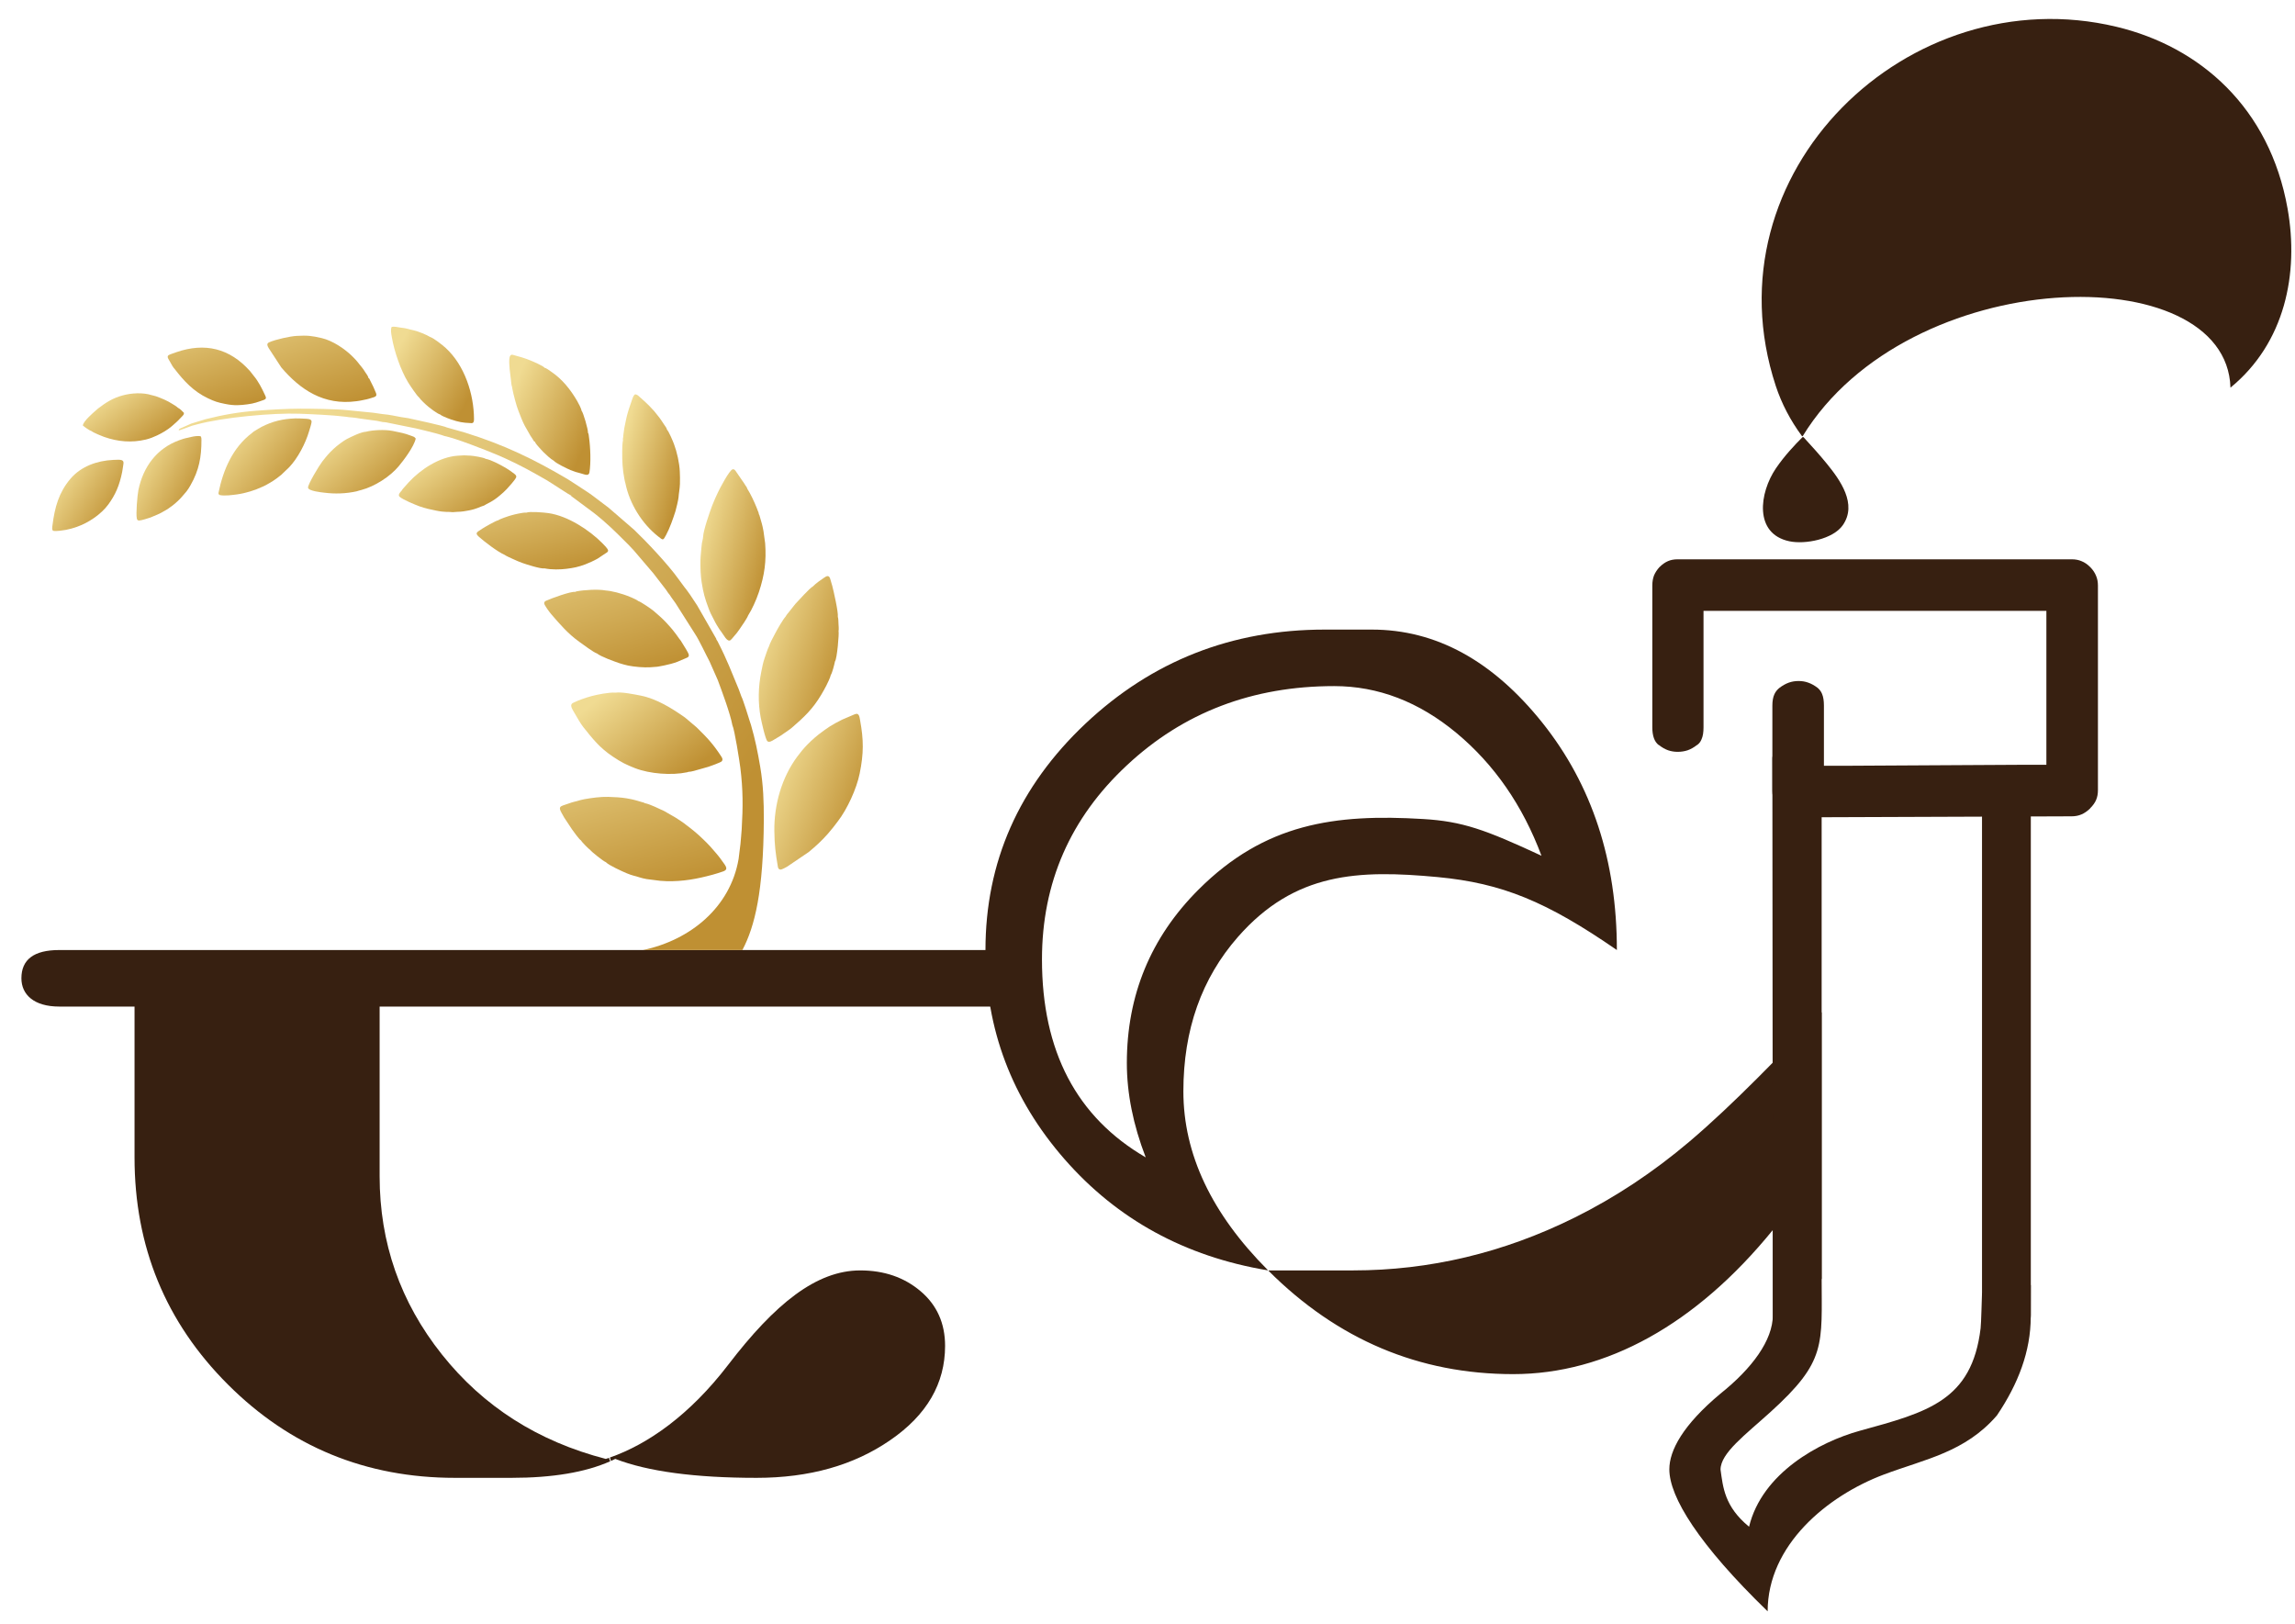 <svg width="106" height="75" viewBox="0 0 106 75" fill="none" xmlns="http://www.w3.org/2000/svg">
<path d="M81.643 74.421C78.451 71.328 77.102 69.137 77.102 67.863C77.102 66.989 77.727 65.815 79.467 64.363C80.919 63.204 81.883 61.902 81.883 60.74V56.808C78.343 61.163 74.187 63.465 69.891 63.465C65.545 63.465 61.779 61.875 58.588 58.691L58.595 58.675H62.491C66.031 58.675 69.441 57.864 72.72 56.239C74.589 55.312 76.36 54.141 78.031 52.724C80.095 50.974 82.245 48.71 84.137 46.75V58.958C84.137 62.131 84.377 62.858 81.765 65.223C80.609 66.27 79.467 67.113 79.467 67.875C79.582 68.69 79.647 69.578 80.785 70.513C81.383 68.032 84.027 66.596 85.91 66.078C89.01 65.226 91.078 64.7 91.479 61.346C91.507 61.108 91.532 59.996 91.544 59.728L93.797 59.352L93.794 60.827C93.794 62.397 93.222 63.909 92.233 65.372C90.764 67.076 88.912 67.389 87.017 68.1C84.381 69.091 81.643 71.369 81.643 74.421Z" fill="#372011"/>
<path d="M58.549 58.671C54.728 58.031 51.603 56.322 49.171 53.541C46.734 50.753 45.516 47.533 45.516 43.878C45.516 39.812 47.055 36.331 50.128 33.428C53.205 30.529 56.891 29.078 61.187 29.078H63.362C66.321 29.078 68.947 30.513 71.242 33.385C73.535 36.26 74.679 39.757 74.679 43.878C71.443 41.644 69.382 40.789 66.4 40.508C62.749 40.168 59.811 40.275 57.18 43.269C55.499 45.184 54.657 47.561 54.657 50.404C54.657 53.3 55.958 56.053 58.557 58.659L58.549 58.671ZM52.917 53.454C52.335 51.943 52.046 50.492 52.046 49.099C52.046 45.967 53.146 43.297 55.353 41.09C58.418 38.028 61.646 37.581 65.731 37.827C67.551 37.937 68.583 38.309 71.197 39.523C70.328 37.202 69.023 35.315 67.282 33.863C65.538 32.412 63.651 31.688 61.622 31.688C57.849 31.688 54.657 32.906 52.046 35.347C49.432 37.783 48.126 40.773 48.126 44.313C48.126 48.55 49.724 51.595 52.917 53.454Z" fill="#372011"/>
<path d="M21.015 66.511C16.953 63.029 14.92 59.256 14.92 55.194V46.489H8.825V53.454C8.825 56.876 9.987 59.838 12.309 62.333C14.631 64.829 17.534 66.222 21.015 66.511Z" fill="#372011"/>
<path d="M46.484 46.489H17.534V54.324C17.534 57.401 18.491 60.142 20.406 62.551C22.32 64.96 24.844 66.57 27.98 67.381L28.127 67.333L28.182 67.491C27.043 67.998 25.524 68.255 23.625 68.255H21.015C16.894 68.255 13.397 66.814 10.526 63.944C7.65 61.072 6.214 57.575 6.214 53.454V46.489H2.734C1.567 46.489 0.989 45.935 0.989 45.183C0.989 44.313 1.571 43.878 2.734 43.878C19.291 43.878 29.938 43.878 46.484 43.878V46.489Z" fill="#372011"/>
<path d="M28.17 67.317C29.919 66.704 31.849 65.364 33.637 63.03C35.792 60.218 37.703 58.675 39.732 58.675C40.835 58.675 41.765 58.995 42.52 59.636C43.272 60.273 43.651 61.115 43.651 62.16C43.651 63.9 42.809 65.352 41.124 66.51C39.443 67.674 37.382 68.255 34.946 68.255C32.102 68.255 29.923 67.962 28.416 67.38C28.352 67.412 28.289 67.444 28.222 67.475L28.17 67.317Z" fill="#372011"/>
<path d="M83.232 20.147C82.692 19.416 82.288 18.642 82.018 17.823C78.781 7.968 88.165 -1.056 97.752 1.236C101.623 2.161 104.83 4.977 105.657 9.634C106.19 12.629 105.538 15.843 103.019 17.904C102.845 11.855 88.161 12.145 83.26 20.146L83.232 20.147Z" fill="#372011"/>
<path d="M82.645 24.999C83.38 25.154 84.66 24.904 85.113 24.257C85.794 23.283 84.991 22.171 84.38 21.421C84.089 21.064 83.729 20.654 83.298 20.189L83.257 20.187C82.913 20.528 82.421 21.049 82.028 21.626C81.256 22.76 81 24.651 82.645 24.999Z" fill="#372011"/>
<path fill-rule="evenodd" clip-rule="evenodd" d="M29.7 43.878C31.89 43.416 33.732 41.903 34.114 39.672L34.2 38.976C34.216 38.76 34.244 38.521 34.257 38.299C34.319 37.244 34.32 36.487 34.195 35.465C34.158 35.163 33.927 33.69 33.827 33.494C33.732 32.964 33.336 31.903 33.151 31.407L32.77 30.545C32.603 30.237 32.291 29.56 32.11 29.291L31.198 27.854C31.135 27.759 31.078 27.694 31.015 27.6C30.985 27.554 30.963 27.517 30.932 27.474C30.897 27.425 30.875 27.409 30.839 27.355C30.808 27.309 30.783 27.264 30.749 27.221L30.274 26.605C30.24 26.563 30.219 26.53 30.182 26.485L29.273 25.421C29.197 25.339 29.13 25.272 29.058 25.191C29.018 25.147 28.983 25.116 28.94 25.073C28.424 24.556 28.026 24.156 27.417 23.68L26.419 22.938C26.34 22.878 26.388 22.922 26.384 22.892C26.324 22.876 25.409 22.268 25.246 22.175C24.526 21.763 24.099 21.522 23.329 21.168C23.208 21.112 23.088 21.058 22.951 21.002C22.439 20.788 21.065 20.245 20.521 20.135C20.465 20.101 19.774 19.916 19.659 19.894C19.485 19.859 19.377 19.82 19.212 19.787C19.057 19.756 18.902 19.724 18.748 19.693L17.833 19.507C17.749 19.491 17.741 19.502 17.669 19.491C17.552 19.474 17.436 19.433 17.319 19.425L16.632 19.332C16.514 19.314 16.397 19.29 16.279 19.282C16.193 19.276 16.053 19.265 15.954 19.245C15.383 19.172 14.365 19.128 13.83 19.108C12.604 19.064 10.31 19.273 9.088 19.604C9.007 19.625 8.939 19.643 8.864 19.664C8.757 19.695 8.316 19.882 8.254 19.875C8.27 19.803 8.283 19.809 8.333 19.785L8.838 19.562L9.496 19.361C10.301 19.16 11.011 19.031 11.848 18.969C12.518 18.919 13.187 18.878 13.883 18.875C14.24 18.873 15.62 18.89 16.032 18.943L17.067 19.045C17.251 19.055 17.657 19.131 17.781 19.137C17.914 19.143 18.354 19.229 18.501 19.259C18.63 19.286 18.716 19.286 18.858 19.314C19.04 19.351 20.553 19.681 20.634 19.741L21.491 19.984C23.296 20.549 24.652 21.205 26.227 22.135L26.546 22.34L27.084 22.692C27.178 22.756 27.26 22.808 27.351 22.876L28.114 23.453L29.297 24.476C29.891 25.045 30.866 26.082 31.332 26.736L31.6 27.1C31.635 27.153 31.659 27.168 31.694 27.219L31.87 27.463C31.985 27.634 32.088 27.793 32.202 27.965L33.061 29.465C33.087 29.517 33.077 29.477 33.09 29.54C33.127 29.58 33.152 29.641 33.179 29.693C33.573 30.461 33.797 31.053 34.12 31.833L34.245 32.175C34.304 32.261 34.603 33.214 34.642 33.349C34.655 33.397 34.67 33.426 34.684 33.474C34.882 34.163 34.992 34.7 35.114 35.425C35.255 36.262 35.281 37.016 35.279 37.872C35.259 41.168 34.868 42.78 34.289 43.878H29.7Z" fill="url(#paint0_linear_177_496)"/>
<path fill-rule="evenodd" clip-rule="evenodd" d="M36.036 40.162C36.097 40.175 36.297 40.062 36.351 40.03L37.348 39.355C37.672 39.089 37.963 38.821 38.242 38.503C38.47 38.242 38.495 38.193 38.69 37.943C39.128 37.38 39.564 36.428 39.706 35.727C39.896 34.79 39.891 34.173 39.726 33.268C39.714 33.199 39.696 33.078 39.664 33.032C39.601 32.938 39.543 32.967 39.453 32.999L38.9 33.235C38.386 33.493 38.256 33.587 37.812 33.919C37.683 34.016 37.581 34.116 37.459 34.224C37.399 34.278 37.346 34.332 37.291 34.389C37.105 34.581 36.975 34.739 36.817 34.953C36.11 35.911 35.749 37.156 35.765 38.383C35.774 39.041 35.818 39.389 35.927 40.026C35.938 40.092 35.96 40.147 36.036 40.162Z" fill="url(#paint1_linear_177_496)"/>
<path fill-rule="evenodd" clip-rule="evenodd" d="M28.426 31.991C28.154 31.966 27.578 32.08 27.329 32.148C27.033 32.228 26.744 32.33 26.468 32.463C26.292 32.547 26.424 32.74 26.53 32.923C26.634 33.102 26.814 33.422 26.934 33.572C27.363 34.108 27.683 34.528 28.303 34.942C28.681 35.194 28.902 35.313 29.335 35.48C30.008 35.74 31.02 35.82 31.735 35.668C31.738 35.667 31.766 35.66 31.768 35.659C31.801 35.648 31.781 35.657 31.796 35.646C31.875 35.647 31.965 35.625 32.041 35.607L32.708 35.418C32.787 35.393 33.282 35.218 33.332 35.164C33.4 35.091 33.359 35.007 33.32 34.948C32.938 34.361 32.674 34.081 32.168 33.587L31.643 33.143C31.044 32.718 30.327 32.272 29.594 32.127C29.302 32.07 28.712 31.948 28.426 31.991Z" fill="url(#paint2_linear_177_496)"/>
<path fill-rule="evenodd" clip-rule="evenodd" d="M17.016 17.456C17.015 17.382 16.917 17.261 16.875 17.198C16.817 17.109 16.774 17.033 16.703 16.951C16.535 16.758 16.556 16.741 16.299 16.482C15.939 16.12 15.372 15.735 14.862 15.616C14.375 15.503 14.196 15.487 13.695 15.514C13.403 15.53 12.732 15.676 12.432 15.809C12.291 15.871 12.359 15.983 12.409 16.076L12.991 16.968C13.864 17.995 14.953 18.735 16.465 18.53C16.702 18.499 16.748 18.477 16.943 18.441C17.028 18.425 17.079 18.4 17.165 18.377C17.221 18.361 17.34 18.33 17.369 18.284C17.41 18.217 17.353 18.121 17.329 18.064C17.297 17.986 17.272 17.934 17.24 17.858L17.089 17.556C17.058 17.495 17.077 17.5 17.016 17.456Z" fill="url(#paint3_linear_177_496)"/>
<path fill-rule="evenodd" clip-rule="evenodd" d="M27.983 39.819C28.111 39.962 28.744 40.247 28.95 40.334C29.228 40.45 29.331 40.45 29.544 40.523C29.637 40.556 29.747 40.577 29.867 40.601L30.488 40.68C30.601 40.688 30.682 40.695 30.792 40.698C31.561 40.714 32.2 40.592 32.914 40.399C33.081 40.354 33.239 40.302 33.397 40.248C33.708 40.14 33.462 39.938 33.284 39.668C33.208 39.553 32.918 39.223 32.813 39.104C32.7 38.977 32.589 38.872 32.466 38.752C32.223 38.515 31.969 38.305 31.689 38.097C31.611 38.025 31.319 37.834 31.209 37.766L30.674 37.457C30.533 37.397 30.401 37.328 30.251 37.262C30.127 37.206 29.916 37.12 29.776 37.092C29.75 37.067 29.725 37.066 29.683 37.055C29.354 36.964 29.336 36.94 28.934 36.87C28.68 36.827 28.359 36.812 28.098 36.804C27.748 36.794 27.327 36.851 26.988 36.912C26.923 36.923 26.885 36.933 26.819 36.95C26.379 37.063 26.428 37.054 26 37.201C25.751 37.287 25.876 37.424 26.055 37.754L26.419 38.304C26.467 38.37 26.755 38.779 26.839 38.819C26.862 38.88 27.188 39.209 27.265 39.261C27.302 39.323 27.875 39.787 27.983 39.819Z" fill="url(#paint4_linear_177_496)"/>
<path fill-rule="evenodd" clip-rule="evenodd" d="M10.154 22.865C10.382 22.912 10.745 22.861 10.952 22.833C11.332 22.781 11.778 22.644 12.121 22.481C12.175 22.455 12.227 22.434 12.28 22.405C12.522 22.271 12.701 22.165 12.918 21.986C12.944 21.965 12.958 21.958 12.983 21.937L13.357 21.579C13.759 21.156 14.112 20.477 14.278 19.909C14.299 19.838 14.398 19.537 14.392 19.47C14.382 19.34 14.209 19.345 14.05 19.336C13.906 19.329 13.765 19.32 13.639 19.324C13.059 19.344 12.593 19.455 12.079 19.716C12.018 19.747 11.984 19.774 11.928 19.802L11.711 19.936C11.676 19.962 11.675 19.97 11.64 19.996C10.752 20.664 10.307 21.695 10.09 22.769C10.082 22.806 10.116 22.858 10.154 22.865Z" fill="url(#paint5_linear_177_496)"/>
<path fill-rule="evenodd" clip-rule="evenodd" d="M28.887 22.326C29.077 23.262 29.651 24.191 30.406 24.781C30.628 24.954 30.621 24.978 30.767 24.704C30.94 24.381 31.083 23.968 31.197 23.613C31.23 23.511 31.335 23.062 31.34 22.966C31.348 22.804 31.397 22.574 31.404 22.354C31.411 22.144 31.406 21.977 31.398 21.775C31.381 21.384 31.266 20.871 31.129 20.508C31.075 20.365 30.888 19.919 30.806 19.845C30.79 19.76 30.731 19.697 30.683 19.624C30.633 19.548 30.592 19.487 30.542 19.411C30.444 19.263 30.336 19.146 30.228 19.004C30.194 18.972 30.17 18.941 30.136 18.903C29.938 18.679 29.713 18.483 29.493 18.287C29.44 18.241 29.425 18.229 29.336 18.211C29.294 18.253 29.299 18.228 29.263 18.29C29.242 18.326 29.228 18.364 29.213 18.403L29.043 18.901C28.934 19.246 28.912 19.405 28.837 19.764C28.815 19.874 28.821 19.924 28.798 20.04C28.784 20.111 28.791 20.124 28.785 20.174C28.783 20.202 28.775 20.226 28.772 20.252C28.767 20.301 28.77 20.239 28.77 20.28C28.771 20.324 28.766 20.293 28.776 20.315C28.74 20.495 28.739 20.691 28.738 20.858C28.734 21.287 28.754 21.681 28.835 22.1C28.848 22.164 28.865 22.265 28.887 22.326Z" fill="url(#paint6_linear_177_496)"/>
<path fill-rule="evenodd" clip-rule="evenodd" d="M34.516 22.574C34.507 22.51 34.413 22.405 34.38 22.338L33.973 21.747C33.933 21.701 33.908 21.664 33.844 21.674C33.689 21.696 33.222 22.608 33.166 22.727C33.071 22.928 32.977 23.132 32.895 23.346C32.769 23.676 32.488 24.496 32.475 24.783C32.47 24.912 32.416 25.044 32.408 25.175C32.393 25.407 32.355 25.629 32.351 25.894C32.346 26.221 32.358 26.586 32.408 26.898C32.485 27.382 32.551 27.626 32.721 28.079C32.756 28.173 32.787 28.252 32.829 28.341L33.026 28.725C33.058 28.777 33.065 28.805 33.099 28.857C33.185 28.988 33.212 29.051 33.297 29.156C33.422 29.311 33.582 29.675 33.742 29.564C33.8 29.523 33.974 29.291 34.04 29.223C34.085 29.16 34.124 29.104 34.172 29.039C34.241 28.945 34.526 28.523 34.548 28.436L34.691 28.188C34.738 28.096 34.778 28.014 34.821 27.923C34.901 27.751 34.989 27.536 35.051 27.348C35.313 26.558 35.4 25.912 35.34 25.092L35.263 24.531C35.202 24.193 35.177 24.163 35.099 23.876C35.082 23.811 35.078 23.795 35.048 23.743C35.046 23.679 35.023 23.65 35.002 23.593C34.979 23.532 34.965 23.492 34.943 23.438C34.831 23.165 34.675 22.822 34.516 22.574Z" fill="url(#paint7_linear_177_496)"/>
<path fill-rule="evenodd" clip-rule="evenodd" d="M25.149 26.25C25.489 26.319 25.881 26.305 26.153 26.272C26.489 26.23 26.704 26.189 27.031 26.066C27.194 26.005 27.445 25.89 27.604 25.799L27.951 25.568C28.002 25.534 28.094 25.5 28.085 25.419C28.077 25.34 27.876 25.143 27.815 25.082C27.224 24.486 26.237 23.831 25.335 23.699C25.102 23.665 24.451 23.615 24.314 23.676C24.226 23.664 24.038 23.704 23.959 23.718C23.845 23.739 23.735 23.767 23.623 23.798C23.502 23.83 23.084 23.969 23.012 24.03C22.918 24.037 22.37 24.353 22.271 24.419C22.218 24.454 22.179 24.481 22.126 24.515C21.984 24.606 21.976 24.662 22.119 24.791C22.374 25.019 22.979 25.483 23.311 25.628C23.371 25.677 23.613 25.782 23.703 25.824C23.842 25.889 23.981 25.948 24.141 26.006C24.292 26.06 24.986 26.285 25.149 26.25Z" fill="url(#paint8_linear_177_496)"/>
<path fill-rule="evenodd" clip-rule="evenodd" d="M2.47 24.518C2.6 24.544 2.917 24.495 3.038 24.473C3.221 24.439 3.388 24.39 3.555 24.331C4.086 24.145 4.665 23.757 4.999 23.304C5.329 22.854 5.516 22.424 5.642 21.802C5.671 21.661 5.674 21.573 5.698 21.445C5.741 21.216 5.591 21.224 5.228 21.241C4.488 21.275 3.741 21.537 3.251 22.115C2.718 22.744 2.528 23.429 2.424 24.257C2.413 24.341 2.383 24.5 2.47 24.518Z" fill="url(#paint9_linear_177_496)"/>
<path fill-rule="evenodd" clip-rule="evenodd" d="M26.857 18.962C26.862 18.891 26.7 18.592 26.656 18.517C26.35 17.992 25.972 17.514 25.461 17.169C25.393 17.123 25.231 16.996 25.156 16.989C25.093 16.895 24.582 16.682 24.493 16.645C24.254 16.545 23.96 16.459 23.686 16.388C23.456 16.327 23.528 16.827 23.539 17.042L23.626 17.783C23.646 17.823 23.654 17.901 23.665 17.959C23.708 18.196 23.854 18.755 23.943 18.971C24.043 19.216 24.108 19.421 24.242 19.673L24.501 20.127C24.536 20.18 24.562 20.219 24.597 20.272C24.674 20.389 24.655 20.398 24.716 20.405C24.729 20.46 24.717 20.43 24.746 20.479C24.788 20.548 25.039 20.82 25.092 20.874C25.199 20.981 25.439 21.204 25.575 21.278C25.683 21.4 26.174 21.635 26.346 21.709C26.507 21.777 26.64 21.816 26.826 21.863C26.985 21.903 27.193 22.014 27.225 21.818C27.299 21.362 27.271 20.648 27.202 20.183C27.195 20.137 27.19 20.016 27.156 19.987C27.173 19.858 26.936 19.036 26.857 18.962Z" fill="url(#paint10_linear_177_496)"/>
<path fill-rule="evenodd" clip-rule="evenodd" d="M8.843 20.178C8.561 20.251 8.603 20.213 8.267 20.336C7.248 20.708 6.614 21.55 6.391 22.638C6.345 22.863 6.27 23.736 6.32 23.95C6.334 24.014 6.363 24.042 6.43 24.041C6.521 24.039 6.87 23.93 6.951 23.901L7.352 23.73C7.496 23.662 7.603 23.586 7.737 23.515L7.972 23.346C8.09 23.258 8.315 23.051 8.4 22.945L8.612 22.698C8.679 22.613 8.741 22.513 8.798 22.413C9.196 21.716 9.306 21.105 9.304 20.317C9.304 20.195 9.303 20.233 9.267 20.147C9.139 20.121 8.941 20.154 8.843 20.178Z" fill="url(#paint11_linear_177_496)"/>
<path fill-rule="evenodd" clip-rule="evenodd" d="M10.407 18.657C10.827 18.742 11.092 18.718 11.43 18.674C11.75 18.633 11.903 18.568 12.173 18.475C12.327 18.422 12.289 18.353 12.234 18.235C12.092 17.928 11.937 17.618 11.717 17.355L11.545 17.136C10.605 16.083 9.463 15.811 8.138 16.268C8.073 16.29 7.819 16.377 7.784 16.405C7.683 16.485 7.802 16.604 7.871 16.739C7.922 16.837 7.998 16.973 8.073 17.049C8.497 17.601 8.941 18.08 9.605 18.395C9.926 18.547 10.051 18.585 10.407 18.657Z" fill="url(#paint12_linear_177_496)"/>
<path fill-rule="evenodd" clip-rule="evenodd" d="M20.91 23.655C21.303 23.617 21.196 23.662 21.668 23.572C22.03 23.503 22.223 23.382 22.36 23.347C22.483 23.259 22.729 23.19 23.086 22.883C23.2 22.785 23.305 22.698 23.405 22.589C23.506 22.478 23.773 22.186 23.833 22.061C23.871 21.982 23.811 21.923 23.747 21.877C23.617 21.781 23.503 21.693 23.356 21.608C23.105 21.465 22.718 21.248 22.426 21.189C22.325 21.124 21.866 21.053 21.742 21.045C21.422 21.025 21.447 21.025 21.132 21.047C20.291 21.107 19.437 21.673 18.884 22.267C18.819 22.337 18.772 22.39 18.709 22.463C18.651 22.531 18.589 22.587 18.546 22.667C18.487 22.728 18.364 22.855 18.456 22.942C18.593 23.07 19.18 23.315 19.379 23.386C19.632 23.477 19.853 23.524 20.148 23.584C20.582 23.672 20.691 23.626 20.91 23.655Z" fill="url(#paint13_linear_177_496)"/>
<path fill-rule="evenodd" clip-rule="evenodd" d="M38.565 30.548C38.662 30.433 38.762 29.247 38.73 29.153C38.748 29.055 38.733 28.913 38.728 28.817C38.726 28.76 38.723 28.546 38.697 28.49C38.727 28.278 38.496 27.27 38.441 27.063L38.346 26.737C38.289 26.541 38.17 26.609 38.075 26.673C37.908 26.786 37.679 26.944 37.542 27.087C37.409 27.151 36.864 27.753 36.733 27.895L36.438 28.267C36.391 28.332 36.328 28.39 36.289 28.471C36.148 28.631 35.901 29.064 35.797 29.266C35.697 29.46 35.574 29.669 35.505 29.882C35.48 29.917 35.429 30.071 35.407 30.127C35.374 30.215 35.349 30.302 35.313 30.404C35.244 30.598 35.206 30.803 35.162 31.024C35.017 31.739 35.008 32.455 35.133 33.133C35.161 33.283 35.35 34.156 35.445 34.233C35.531 34.304 35.662 34.217 35.76 34.156C35.937 34.044 36.037 34.003 36.22 33.864C36.321 33.788 36.45 33.716 36.577 33.607C37.127 33.131 37.536 32.753 37.93 32.087C38.017 31.94 38.094 31.806 38.171 31.654C38.225 31.546 38.347 31.298 38.372 31.175C38.437 31.084 38.534 30.701 38.565 30.548Z" fill="url(#paint14_linear_177_496)"/>
<path fill-rule="evenodd" clip-rule="evenodd" d="M20.332 19.145C20.368 19.192 20.595 19.282 20.65 19.305C20.875 19.4 21.247 19.508 21.482 19.524L21.787 19.544C21.885 19.532 21.845 19.498 21.866 19.494C21.891 19.488 21.893 19.369 21.893 19.356C21.888 18.192 21.457 16.869 20.585 16.07C20.443 15.939 20.023 15.609 19.856 15.558C19.73 15.474 19.295 15.294 19.103 15.255C18.812 15.196 18.888 15.177 18.467 15.125C18.369 15.113 18.213 15.068 18.089 15.1C18.028 15.234 18.075 15.433 18.099 15.579C18.205 16.209 18.503 17.091 18.846 17.654C18.912 17.764 19.267 18.298 19.346 18.344C19.418 18.458 19.671 18.693 19.782 18.783C19.886 18.867 20.191 19.105 20.332 19.145Z" fill="url(#paint15_linear_177_496)"/>
<path fill-rule="evenodd" clip-rule="evenodd" d="M27.576 30.182C27.759 30.33 28.358 30.544 28.605 30.629C28.697 30.66 28.899 30.717 29.007 30.739C29.31 30.8 29.738 30.836 30.031 30.818L30.355 30.794C30.359 30.793 30.922 30.708 31.293 30.563L31.726 30.378C31.779 30.353 31.815 30.331 31.815 30.264C31.816 30.184 31.715 30.044 31.682 29.977L31.445 29.592C31.344 29.473 31.26 29.327 31.126 29.165C31.105 29.14 31.098 29.126 31.077 29.101C31.04 29.055 31.011 29.021 30.971 28.976C30.899 28.896 30.844 28.829 30.768 28.75C30.559 28.532 30.412 28.409 30.19 28.216C30.096 28.135 29.59 27.786 29.482 27.761C29.369 27.667 28.978 27.513 28.801 27.456C28.503 27.361 28.474 27.358 28.182 27.297C28.085 27.277 28.042 27.284 27.968 27.271C27.639 27.205 26.977 27.245 26.635 27.311L26.553 27.339C26.38 27.303 25.452 27.639 25.227 27.744C25.177 27.767 25.137 27.793 25.134 27.861C25.13 27.943 25.395 28.292 25.46 28.367C25.864 28.833 26.232 29.269 26.76 29.645C26.921 29.759 27.413 30.132 27.576 30.182Z" fill="url(#paint16_linear_177_496)"/>
<path fill-rule="evenodd" clip-rule="evenodd" d="M8.217 18.832C8.143 18.764 8.058 18.718 7.969 18.66C7.73 18.505 7.476 18.401 7.209 18.303C7.14 18.278 7.083 18.274 7.014 18.252C6.589 18.117 6.073 18.152 5.668 18.261C5.202 18.386 4.887 18.594 4.528 18.867C4.487 18.898 4.452 18.933 4.414 18.967C4.262 19.102 3.864 19.444 3.823 19.647C3.885 19.71 4.131 19.883 4.234 19.914C4.306 19.982 4.722 20.148 4.804 20.177C5.446 20.404 6.082 20.456 6.742 20.299C6.919 20.256 7.101 20.184 7.256 20.11C7.49 19.999 7.738 19.853 7.934 19.686C8.169 19.486 8.22 19.433 8.426 19.214C8.475 19.163 8.48 19.164 8.499 19.073C8.419 18.992 8.326 18.885 8.217 18.832Z" fill="url(#paint17_linear_177_496)"/>
<path fill-rule="evenodd" clip-rule="evenodd" d="M16.475 22.691C16.538 22.666 16.621 22.649 16.694 22.629C17.308 22.465 18.012 22.015 18.413 21.535C18.645 21.258 19.127 20.622 19.201 20.253C19.117 20.167 19.165 20.192 18.993 20.127C18.672 20.005 18.498 19.977 18.141 19.904C17.759 19.827 17.19 19.863 16.908 19.939C16.672 19.949 16.252 20.16 16.031 20.27C15.88 20.345 15.547 20.597 15.415 20.723C15.17 20.956 15.102 21.039 14.881 21.321C14.743 21.498 14.211 22.379 14.228 22.524C14.246 22.681 14.864 22.741 14.955 22.752C15.255 22.789 15.453 22.796 15.715 22.788C15.966 22.78 16.251 22.742 16.475 22.691Z" fill="url(#paint18_linear_177_496)"/>
<path d="M91.544 37.681H84.137V59.057C84.111 59.088 84.093 59.13 84.09 59.179L83.984 61.867H83.01C82.388 61.867 81.883 61.362 81.883 60.74L81.861 35.039C81.861 34.709 82.118 34.691 82.344 34.484C82.544 34.302 82.718 35.427 83.01 35.427H92.671C93.293 35.427 93.798 35.932 93.798 36.554V60.74C93.798 61.362 93.293 61.867 92.671 61.867H91.547L91.544 59.613V59.413V58.984V37.681Z" fill="#372011"/>
<path d="M81.948 36.978C81.893 36.851 81.861 36.705 81.861 36.538V32.584C81.861 32.375 81.893 32.201 81.952 32.07C82.004 31.955 82.079 31.856 82.182 31.774C82.328 31.663 82.474 31.58 82.62 31.528C82.763 31.477 82.913 31.453 83.071 31.453C83.23 31.453 83.38 31.477 83.518 31.528C83.669 31.58 83.811 31.663 83.954 31.77C84.044 31.849 84.112 31.939 84.155 32.046C84.215 32.188 84.242 32.366 84.242 32.584V34.439V35.368H85.172L93.588 35.321H94.517V34.392V29.143V28.214H93.588H79.611H78.681V29.143V33.589C78.681 33.818 78.654 34.004 78.59 34.143C78.547 34.254 78.48 34.34 78.388 34.408L78.373 34.412C78.234 34.522 78.092 34.602 77.945 34.653C77.803 34.7 77.649 34.724 77.487 34.724C77.332 34.724 77.186 34.7 77.048 34.653C76.905 34.602 76.763 34.522 76.624 34.412L76.609 34.408C76.415 34.261 76.316 33.988 76.316 33.589V27.043C76.316 26.865 76.344 26.71 76.395 26.576C76.451 26.445 76.534 26.315 76.648 26.189V26.192C76.779 26.062 76.909 25.971 77.04 25.916C77.166 25.86 77.317 25.832 77.487 25.832H95.688C95.857 25.832 96.012 25.86 96.146 25.92C96.285 25.975 96.415 26.066 96.534 26.185C96.661 26.311 96.752 26.445 96.811 26.592C96.87 26.727 96.898 26.877 96.898 27.043V36.492C96.898 36.666 96.87 36.812 96.815 36.943C96.759 37.074 96.668 37.204 96.538 37.331L96.542 37.335C96.411 37.461 96.277 37.556 96.135 37.615C96.004 37.671 95.854 37.702 95.688 37.702L83.032 37.749C82.894 37.749 82.759 37.722 82.636 37.666C82.498 37.607 82.363 37.508 82.233 37.377C82.102 37.247 82.007 37.112 81.948 36.978Z" fill="#372011"/>
<defs>
<linearGradient id="paint0_linear_177_496" x1="11.006" y1="23.758" x2="32.526" y2="38.994" gradientUnits="userSpaceOnUse">
<stop stop-color="#F0DB92"/>
<stop offset="1" stop-color="#BF9033"/>
</linearGradient>
<linearGradient id="paint1_linear_177_496" x1="36.181" y1="34.374" x2="40.47" y2="35.969" gradientUnits="userSpaceOnUse">
<stop stop-color="#F0DB92"/>
<stop offset="1" stop-color="#BF9033"/>
</linearGradient>
<linearGradient id="paint2_linear_177_496" x1="27.094" y1="32.717" x2="30.462" y2="36.814" gradientUnits="userSpaceOnUse">
<stop stop-color="#F0DB92"/>
<stop offset="1" stop-color="#BF9033"/>
</linearGradient>
<linearGradient id="paint3_linear_177_496" x1="11.35" y1="13.1" x2="13.569" y2="19.565" gradientUnits="userSpaceOnUse">
<stop stop-color="#F0DB92"/>
<stop offset="1" stop-color="#BF9033"/>
</linearGradient>
<linearGradient id="paint4_linear_177_496" x1="24.337" y1="33.745" x2="26.77" y2="42.245" gradientUnits="userSpaceOnUse">
<stop stop-color="#F0DB92"/>
<stop offset="1" stop-color="#BF9033"/>
</linearGradient>
<linearGradient id="paint5_linear_177_496" x1="10.527" y1="20.019" x2="13.69" y2="22.523" gradientUnits="userSpaceOnUse">
<stop stop-color="#F0DB92"/>
<stop offset="1" stop-color="#BF9033"/>
</linearGradient>
<linearGradient id="paint6_linear_177_496" x1="29.009" y1="19.52" x2="31.997" y2="20.3" gradientUnits="userSpaceOnUse">
<stop stop-color="#F0DB92"/>
<stop offset="1" stop-color="#BF9033"/>
</linearGradient>
<linearGradient id="paint7_linear_177_496" x1="32.656" y1="23.218" x2="36.042" y2="24.061" gradientUnits="userSpaceOnUse">
<stop stop-color="#F0DB92"/>
<stop offset="1" stop-color="#BF9033"/>
</linearGradient>
<linearGradient id="paint8_linear_177_496" x1="20.813" y1="21.566" x2="22.268" y2="27.467" gradientUnits="userSpaceOnUse">
<stop stop-color="#F0DB92"/>
<stop offset="1" stop-color="#BF9033"/>
</linearGradient>
<linearGradient id="paint9_linear_177_496" x1="2.746" y1="21.876" x2="5.501" y2="23.682" gradientUnits="userSpaceOnUse">
<stop stop-color="#F0DB92"/>
<stop offset="1" stop-color="#BF9033"/>
</linearGradient>
<linearGradient id="paint10_linear_177_496" x1="23.902" y1="17.466" x2="27.649" y2="19.125" gradientUnits="userSpaceOnUse">
<stop stop-color="#F0DB92"/>
<stop offset="1" stop-color="#BF9033"/>
</linearGradient>
<linearGradient id="paint11_linear_177_496" x1="6.609" y1="20.9" x2="9.471" y2="22.341" gradientUnits="userSpaceOnUse">
<stop stop-color="#F0DB92"/>
<stop offset="1" stop-color="#BF9033"/>
</linearGradient>
<linearGradient id="paint12_linear_177_496" x1="6.846" y1="13.968" x2="8.718" y2="19.625" gradientUnits="userSpaceOnUse">
<stop stop-color="#F0DB92"/>
<stop offset="1" stop-color="#BF9033"/>
</linearGradient>
<linearGradient id="paint13_linear_177_496" x1="18.975" y1="21.543" x2="21.265" y2="24.641" gradientUnits="userSpaceOnUse">
<stop stop-color="#F0DB92"/>
<stop offset="1" stop-color="#BF9033"/>
</linearGradient>
<linearGradient id="paint14_linear_177_496" x1="35.422" y1="28.102" x2="39.436" y2="29.371" gradientUnits="userSpaceOnUse">
<stop stop-color="#F0DB92"/>
<stop offset="1" stop-color="#BF9033"/>
</linearGradient>
<linearGradient id="paint15_linear_177_496" x1="18.449" y1="15.959" x2="21.927" y2="17.92" gradientUnits="userSpaceOnUse">
<stop stop-color="#F0DB92"/>
<stop offset="1" stop-color="#BF9033"/>
</linearGradient>
<linearGradient id="paint16_linear_177_496" x1="23.81" y1="24.423" x2="26.158" y2="32.175" gradientUnits="userSpaceOnUse">
<stop stop-color="#F0DB92"/>
<stop offset="1" stop-color="#BF9033"/>
</linearGradient>
<linearGradient id="paint17_linear_177_496" x1="4.299" y1="18.599" x2="6.23" y2="21.257" gradientUnits="userSpaceOnUse">
<stop stop-color="#F0DB92"/>
<stop offset="1" stop-color="#BF9033"/>
</linearGradient>
<linearGradient id="paint18_linear_177_496" x1="14.734" y1="20.433" x2="17.392" y2="23.39" gradientUnits="userSpaceOnUse">
<stop stop-color="#F0DB92"/>
<stop offset="1" stop-color="#BF9033"/>
</linearGradient>
</defs>
</svg>
